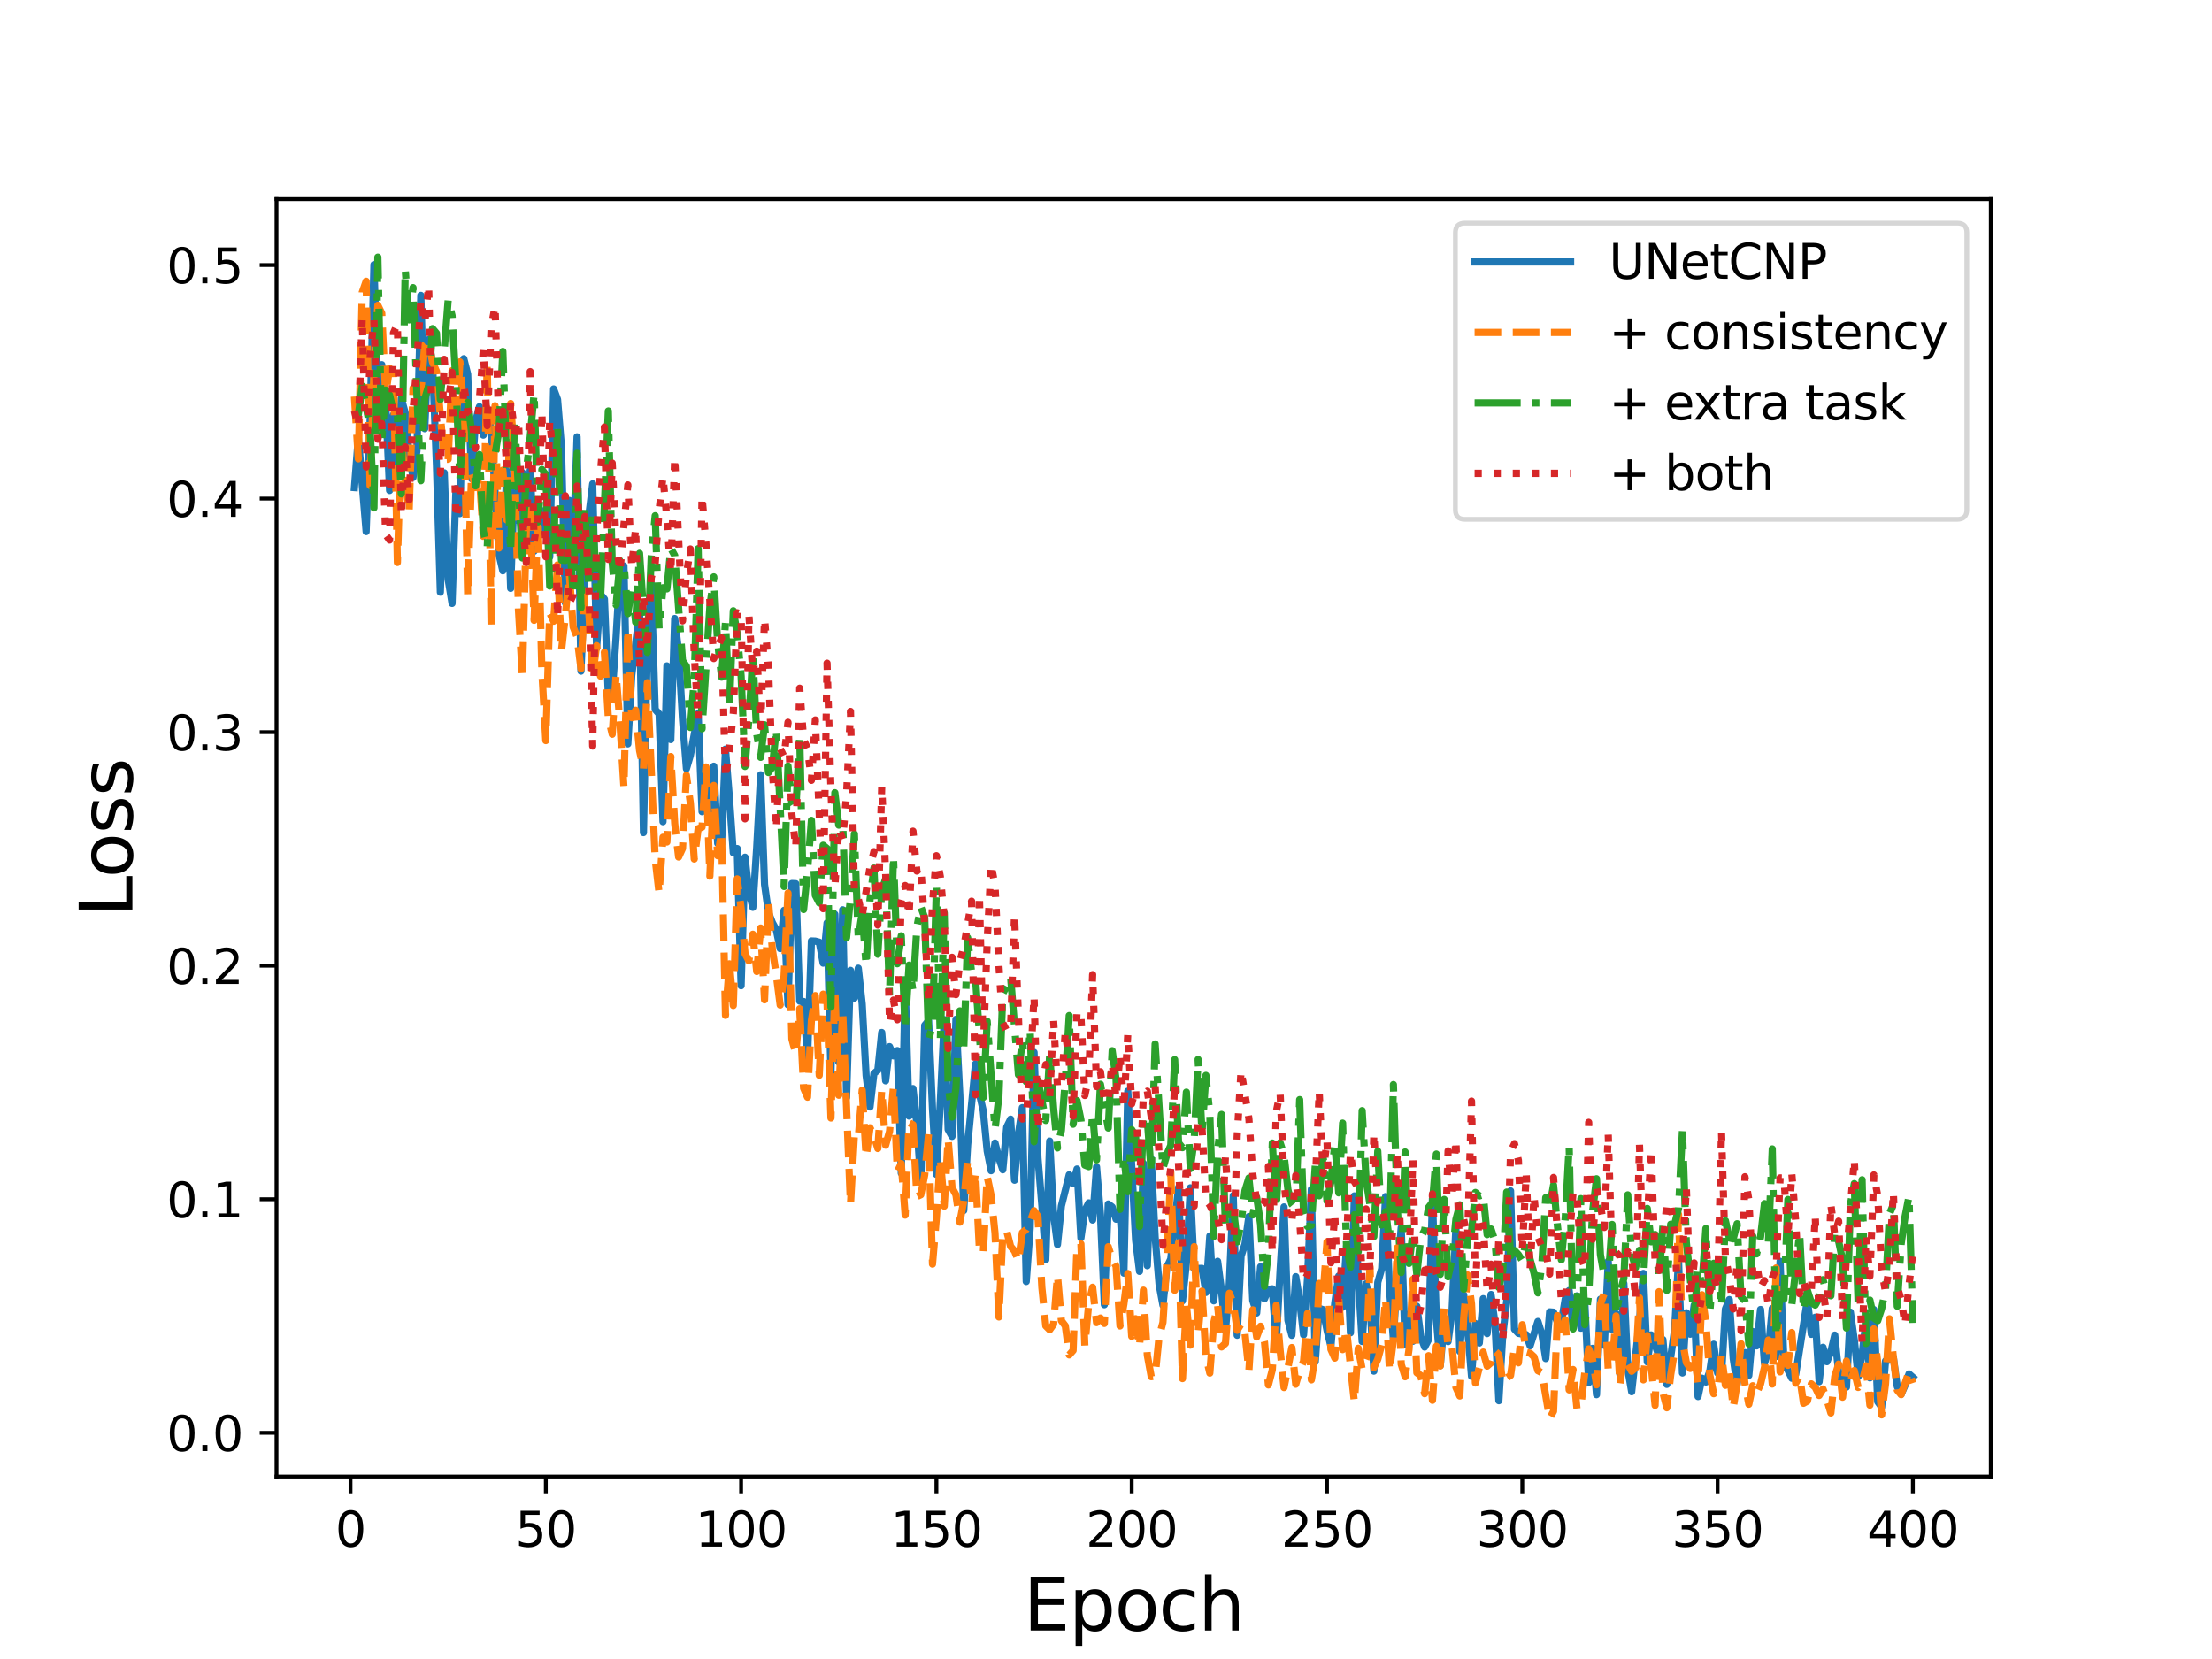 <?xml version="1.0" encoding="utf-8" standalone="no"?>
<!DOCTYPE svg PUBLIC "-//W3C//DTD SVG 1.1//EN"
  "http://www.w3.org/Graphics/SVG/1.1/DTD/svg11.dtd">
<svg height="345.6pt" version="1.1" viewBox="0 0 460.8 345.6" width="460.8pt" xmlns="http://www.w3.org/2000/svg" xmlns:xlink="http://www.w3.org/1999/xlink">
 <defs>
  <style type="text/css">*{stroke-linecap:butt;stroke-linejoin:round;}</style>
 </defs>
 <g id="figure_1">
  <g id="patch_1">
   <path d="M 0 345.6 
L 460.8 345.6 
L 460.8 0 
L 0 0 
z
" style="fill:#ffffff;"/>
  </g>
  <g id="axes_1">
   <g id="patch_2">
    <path d="M 57.6 307.584 
L 414.72 307.584 
L 414.72 41.472 
L 57.6 41.472 
z
" style="fill:#ffffff;"/>
   </g>
   <g id="matplotlib.axis_1">
    <g id="xtick_1">
     <g id="line2d_1">
      <defs>
       <path d="M 0 0 
L 0 3.5 
" id="mb113132a9d" style="stroke:#000000;stroke-width:0.8;"/>
      </defs>
      <g>
       <use style="stroke:#000000;stroke-width:0.8;" x="73.019" xlink:href="#mb113132a9d" y="307.584"/>
      </g>
     </g>
     <g id="text_1">
      <!-- 0 -->
      <g transform="translate(69.838 322.182)scale(0.1 -0.1)">
       <defs>
        <path d="M 2034 4250 
Q 1547 4250 1301 3770 
Q 1056 3291 1056 2328 
Q 1056 1369 1301 889 
Q 1547 409 2034 409 
Q 2525 409 2770 889 
Q 3016 1369 3016 2328 
Q 3016 3291 2770 3770 
Q 2525 4250 2034 4250 
z
M 2034 4750 
Q 2819 4750 3233 4129 
Q 3647 3509 3647 2328 
Q 3647 1150 3233 529 
Q 2819 -91 2034 -91 
Q 1250 -91 836 529 
Q 422 1150 422 2328 
Q 422 3509 836 4129 
Q 1250 4750 2034 4750 
z
" id="DejaVuSans-30" transform="scale(0.016)"/>
       </defs>
       <use xlink:href="#DejaVuSans-30"/>
      </g>
     </g>
    </g>
    <g id="xtick_2">
     <g id="line2d_2">
      <g>
       <use style="stroke:#000000;stroke-width:0.8;" x="113.703" xlink:href="#mb113132a9d" y="307.584"/>
      </g>
     </g>
     <g id="text_2">
      <!-- 50 -->
      <g transform="translate(107.34 322.182)scale(0.1 -0.1)">
       <defs>
        <path d="M 691 4666 
L 3169 4666 
L 3169 4134 
L 1269 4134 
L 1269 2991 
Q 1406 3038 1543 3061 
Q 1681 3084 1819 3084 
Q 2600 3084 3056 2656 
Q 3513 2228 3513 1497 
Q 3513 744 3044 326 
Q 2575 -91 1722 -91 
Q 1428 -91 1123 -41 
Q 819 9 494 109 
L 494 744 
Q 775 591 1075 516 
Q 1375 441 1709 441 
Q 2250 441 2565 725 
Q 2881 1009 2881 1497 
Q 2881 1984 2565 2268 
Q 2250 2553 1709 2553 
Q 1456 2553 1204 2497 
Q 953 2441 691 2322 
L 691 4666 
z
" id="DejaVuSans-35" transform="scale(0.016)"/>
       </defs>
       <use xlink:href="#DejaVuSans-35"/>
       <use x="63.623" xlink:href="#DejaVuSans-30"/>
      </g>
     </g>
    </g>
    <g id="xtick_3">
     <g id="line2d_3">
      <g>
       <use style="stroke:#000000;stroke-width:0.8;" x="154.386" xlink:href="#mb113132a9d" y="307.584"/>
      </g>
     </g>
     <g id="text_3">
      <!-- 100 -->
      <g transform="translate(144.842 322.182)scale(0.1 -0.1)">
       <defs>
        <path d="M 794 531 
L 1825 531 
L 1825 4091 
L 703 3866 
L 703 4441 
L 1819 4666 
L 2450 4666 
L 2450 531 
L 3481 531 
L 3481 0 
L 794 0 
L 794 531 
z
" id="DejaVuSans-31" transform="scale(0.016)"/>
       </defs>
       <use xlink:href="#DejaVuSans-31"/>
       <use x="63.623" xlink:href="#DejaVuSans-30"/>
       <use x="127.246" xlink:href="#DejaVuSans-30"/>
      </g>
     </g>
    </g>
    <g id="xtick_4">
     <g id="line2d_4">
      <g>
       <use style="stroke:#000000;stroke-width:0.8;" x="195.07" xlink:href="#mb113132a9d" y="307.584"/>
      </g>
     </g>
     <g id="text_4">
      <!-- 150 -->
      <g transform="translate(185.526 322.182)scale(0.1 -0.1)">
       <use xlink:href="#DejaVuSans-31"/>
       <use x="63.623" xlink:href="#DejaVuSans-35"/>
       <use x="127.246" xlink:href="#DejaVuSans-30"/>
      </g>
     </g>
    </g>
    <g id="xtick_5">
     <g id="line2d_5">
      <g>
       <use style="stroke:#000000;stroke-width:0.8;" x="235.753" xlink:href="#mb113132a9d" y="307.584"/>
      </g>
     </g>
     <g id="text_5">
      <!-- 200 -->
      <g transform="translate(226.209 322.182)scale(0.1 -0.1)">
       <defs>
        <path d="M 1228 531 
L 3431 531 
L 3431 0 
L 469 0 
L 469 531 
Q 828 903 1448 1529 
Q 2069 2156 2228 2338 
Q 2531 2678 2651 2914 
Q 2772 3150 2772 3378 
Q 2772 3750 2511 3984 
Q 2250 4219 1831 4219 
Q 1534 4219 1204 4116 
Q 875 4013 500 3803 
L 500 4441 
Q 881 4594 1212 4672 
Q 1544 4750 1819 4750 
Q 2544 4750 2975 4387 
Q 3406 4025 3406 3419 
Q 3406 3131 3298 2873 
Q 3191 2616 2906 2266 
Q 2828 2175 2409 1742 
Q 1991 1309 1228 531 
z
" id="DejaVuSans-32" transform="scale(0.016)"/>
       </defs>
       <use xlink:href="#DejaVuSans-32"/>
       <use x="63.623" xlink:href="#DejaVuSans-30"/>
       <use x="127.246" xlink:href="#DejaVuSans-30"/>
      </g>
     </g>
    </g>
    <g id="xtick_6">
     <g id="line2d_6">
      <g>
       <use style="stroke:#000000;stroke-width:0.8;" x="276.437" xlink:href="#mb113132a9d" y="307.584"/>
      </g>
     </g>
     <g id="text_6">
      <!-- 250 -->
      <g transform="translate(266.893 322.182)scale(0.1 -0.1)">
       <use xlink:href="#DejaVuSans-32"/>
       <use x="63.623" xlink:href="#DejaVuSans-35"/>
       <use x="127.246" xlink:href="#DejaVuSans-30"/>
      </g>
     </g>
    </g>
    <g id="xtick_7">
     <g id="line2d_7">
      <g>
       <use style="stroke:#000000;stroke-width:0.8;" x="317.12" xlink:href="#mb113132a9d" y="307.584"/>
      </g>
     </g>
     <g id="text_7">
      <!-- 300 -->
      <g transform="translate(307.576 322.182)scale(0.1 -0.1)">
       <defs>
        <path d="M 2597 2516 
Q 3050 2419 3304 2112 
Q 3559 1806 3559 1356 
Q 3559 666 3084 287 
Q 2609 -91 1734 -91 
Q 1441 -91 1130 -33 
Q 819 25 488 141 
L 488 750 
Q 750 597 1062 519 
Q 1375 441 1716 441 
Q 2309 441 2620 675 
Q 2931 909 2931 1356 
Q 2931 1769 2642 2001 
Q 2353 2234 1838 2234 
L 1294 2234 
L 1294 2753 
L 1863 2753 
Q 2328 2753 2575 2939 
Q 2822 3125 2822 3475 
Q 2822 3834 2567 4026 
Q 2313 4219 1838 4219 
Q 1578 4219 1281 4162 
Q 984 4106 628 3988 
L 628 4550 
Q 988 4650 1302 4700 
Q 1616 4750 1894 4750 
Q 2613 4750 3031 4423 
Q 3450 4097 3450 3541 
Q 3450 3153 3228 2886 
Q 3006 2619 2597 2516 
z
" id="DejaVuSans-33" transform="scale(0.016)"/>
       </defs>
       <use xlink:href="#DejaVuSans-33"/>
       <use x="63.623" xlink:href="#DejaVuSans-30"/>
       <use x="127.246" xlink:href="#DejaVuSans-30"/>
      </g>
     </g>
    </g>
    <g id="xtick_8">
     <g id="line2d_8">
      <g>
       <use style="stroke:#000000;stroke-width:0.8;" x="357.804" xlink:href="#mb113132a9d" y="307.584"/>
      </g>
     </g>
     <g id="text_8">
      <!-- 350 -->
      <g transform="translate(348.26 322.182)scale(0.1 -0.1)">
       <use xlink:href="#DejaVuSans-33"/>
       <use x="63.623" xlink:href="#DejaVuSans-35"/>
       <use x="127.246" xlink:href="#DejaVuSans-30"/>
      </g>
     </g>
    </g>
    <g id="xtick_9">
     <g id="line2d_9">
      <g>
       <use style="stroke:#000000;stroke-width:0.8;" x="398.487" xlink:href="#mb113132a9d" y="307.584"/>
      </g>
     </g>
     <g id="text_9">
      <!-- 400 -->
      <g transform="translate(388.944 322.182)scale(0.1 -0.1)">
       <defs>
        <path d="M 2419 4116 
L 825 1625 
L 2419 1625 
L 2419 4116 
z
M 2253 4666 
L 3047 4666 
L 3047 1625 
L 3713 1625 
L 3713 1100 
L 3047 1100 
L 3047 0 
L 2419 0 
L 2419 1100 
L 313 1100 
L 313 1709 
L 2253 4666 
z
" id="DejaVuSans-34" transform="scale(0.016)"/>
       </defs>
       <use xlink:href="#DejaVuSans-34"/>
       <use x="63.623" xlink:href="#DejaVuSans-30"/>
       <use x="127.246" xlink:href="#DejaVuSans-30"/>
      </g>
     </g>
    </g>
    <g id="text_10">
     <!-- Epoch -->
     <g transform="translate(213.194 339.66)scale(0.15 -0.15)">
      <defs>
       <path d="M 628 4666 
L 3578 4666 
L 3578 4134 
L 1259 4134 
L 1259 2753 
L 3481 2753 
L 3481 2222 
L 1259 2222 
L 1259 531 
L 3634 531 
L 3634 0 
L 628 0 
L 628 4666 
z
" id="DejaVuSans-45" transform="scale(0.016)"/>
       <path d="M 1159 525 
L 1159 -1331 
L 581 -1331 
L 581 3500 
L 1159 3500 
L 1159 2969 
Q 1341 3281 1617 3432 
Q 1894 3584 2278 3584 
Q 2916 3584 3314 3078 
Q 3713 2572 3713 1747 
Q 3713 922 3314 415 
Q 2916 -91 2278 -91 
Q 1894 -91 1617 61 
Q 1341 213 1159 525 
z
M 3116 1747 
Q 3116 2381 2855 2742 
Q 2594 3103 2138 3103 
Q 1681 3103 1420 2742 
Q 1159 2381 1159 1747 
Q 1159 1113 1420 752 
Q 1681 391 2138 391 
Q 2594 391 2855 752 
Q 3116 1113 3116 1747 
z
" id="DejaVuSans-70" transform="scale(0.016)"/>
       <path d="M 1959 3097 
Q 1497 3097 1228 2736 
Q 959 2375 959 1747 
Q 959 1119 1226 758 
Q 1494 397 1959 397 
Q 2419 397 2687 759 
Q 2956 1122 2956 1747 
Q 2956 2369 2687 2733 
Q 2419 3097 1959 3097 
z
M 1959 3584 
Q 2709 3584 3137 3096 
Q 3566 2609 3566 1747 
Q 3566 888 3137 398 
Q 2709 -91 1959 -91 
Q 1206 -91 779 398 
Q 353 888 353 1747 
Q 353 2609 779 3096 
Q 1206 3584 1959 3584 
z
" id="DejaVuSans-6f" transform="scale(0.016)"/>
       <path d="M 3122 3366 
L 3122 2828 
Q 2878 2963 2633 3030 
Q 2388 3097 2138 3097 
Q 1578 3097 1268 2742 
Q 959 2388 959 1747 
Q 959 1106 1268 751 
Q 1578 397 2138 397 
Q 2388 397 2633 464 
Q 2878 531 3122 666 
L 3122 134 
Q 2881 22 2623 -34 
Q 2366 -91 2075 -91 
Q 1284 -91 818 406 
Q 353 903 353 1747 
Q 353 2603 823 3093 
Q 1294 3584 2113 3584 
Q 2378 3584 2631 3529 
Q 2884 3475 3122 3366 
z
" id="DejaVuSans-63" transform="scale(0.016)"/>
       <path d="M 3513 2113 
L 3513 0 
L 2938 0 
L 2938 2094 
Q 2938 2591 2744 2837 
Q 2550 3084 2163 3084 
Q 1697 3084 1428 2787 
Q 1159 2491 1159 1978 
L 1159 0 
L 581 0 
L 581 4863 
L 1159 4863 
L 1159 2956 
Q 1366 3272 1645 3428 
Q 1925 3584 2291 3584 
Q 2894 3584 3203 3211 
Q 3513 2838 3513 2113 
z
" id="DejaVuSans-68" transform="scale(0.016)"/>
      </defs>
      <use xlink:href="#DejaVuSans-45"/>
      <use x="63.184" xlink:href="#DejaVuSans-70"/>
      <use x="126.66" xlink:href="#DejaVuSans-6f"/>
      <use x="187.842" xlink:href="#DejaVuSans-63"/>
      <use x="242.822" xlink:href="#DejaVuSans-68"/>
     </g>
    </g>
   </g>
   <g id="matplotlib.axis_2">
    <g id="ytick_1">
     <g id="line2d_10">
      <defs>
       <path d="M 0 0 
L -3.5 0 
" id="me3aaa5d774" style="stroke:#000000;stroke-width:0.8;"/>
      </defs>
      <g>
       <use style="stroke:#000000;stroke-width:0.8;" x="57.6" xlink:href="#me3aaa5d774" y="298.48"/>
      </g>
     </g>
     <g id="text_11">
      <!-- 0.0 -->
      <g transform="translate(34.697 302.279)scale(0.1 -0.1)">
       <defs>
        <path d="M 684 794 
L 1344 794 
L 1344 0 
L 684 0 
L 684 794 
z
" id="DejaVuSans-2e" transform="scale(0.016)"/>
       </defs>
       <use xlink:href="#DejaVuSans-30"/>
       <use x="63.623" xlink:href="#DejaVuSans-2e"/>
       <use x="95.41" xlink:href="#DejaVuSans-30"/>
      </g>
     </g>
    </g>
    <g id="ytick_2">
     <g id="line2d_11">
      <g>
       <use style="stroke:#000000;stroke-width:0.8;" x="57.6" xlink:href="#me3aaa5d774" y="249.827"/>
      </g>
     </g>
     <g id="text_12">
      <!-- 0.1 -->
      <g transform="translate(34.697 253.626)scale(0.1 -0.1)">
       <use xlink:href="#DejaVuSans-30"/>
       <use x="63.623" xlink:href="#DejaVuSans-2e"/>
       <use x="95.41" xlink:href="#DejaVuSans-31"/>
      </g>
     </g>
    </g>
    <g id="ytick_3">
     <g id="line2d_12">
      <g>
       <use style="stroke:#000000;stroke-width:0.8;" x="57.6" xlink:href="#me3aaa5d774" y="201.174"/>
      </g>
     </g>
     <g id="text_13">
      <!-- 0.2 -->
      <g transform="translate(34.697 204.973)scale(0.1 -0.1)">
       <use xlink:href="#DejaVuSans-30"/>
       <use x="63.623" xlink:href="#DejaVuSans-2e"/>
       <use x="95.41" xlink:href="#DejaVuSans-32"/>
      </g>
     </g>
    </g>
    <g id="ytick_4">
     <g id="line2d_13">
      <g>
       <use style="stroke:#000000;stroke-width:0.8;" x="57.6" xlink:href="#me3aaa5d774" y="152.522"/>
      </g>
     </g>
     <g id="text_14">
      <!-- 0.3 -->
      <g transform="translate(34.697 156.321)scale(0.1 -0.1)">
       <use xlink:href="#DejaVuSans-30"/>
       <use x="63.623" xlink:href="#DejaVuSans-2e"/>
       <use x="95.41" xlink:href="#DejaVuSans-33"/>
      </g>
     </g>
    </g>
    <g id="ytick_5">
     <g id="line2d_14">
      <g>
       <use style="stroke:#000000;stroke-width:0.8;" x="57.6" xlink:href="#me3aaa5d774" y="103.869"/>
      </g>
     </g>
     <g id="text_15">
      <!-- 0.4 -->
      <g transform="translate(34.697 107.668)scale(0.1 -0.1)">
       <use xlink:href="#DejaVuSans-30"/>
       <use x="63.623" xlink:href="#DejaVuSans-2e"/>
       <use x="95.41" xlink:href="#DejaVuSans-34"/>
      </g>
     </g>
    </g>
    <g id="ytick_6">
     <g id="line2d_15">
      <g>
       <use style="stroke:#000000;stroke-width:0.8;" x="57.6" xlink:href="#me3aaa5d774" y="55.216"/>
      </g>
     </g>
     <g id="text_16">
      <!-- 0.5 -->
      <g transform="translate(34.697 59.015)scale(0.1 -0.1)">
       <use xlink:href="#DejaVuSans-30"/>
       <use x="63.623" xlink:href="#DejaVuSans-2e"/>
       <use x="95.41" xlink:href="#DejaVuSans-35"/>
      </g>
     </g>
    </g>
    <g id="text_17">
     <!-- Loss -->
     <g transform="translate(27.577 190.979)rotate(-90)scale(0.15 -0.15)">
      <defs>
       <path d="M 628 4666 
L 1259 4666 
L 1259 531 
L 3531 531 
L 3531 0 
L 628 0 
L 628 4666 
z
" id="DejaVuSans-4c" transform="scale(0.016)"/>
       <path d="M 2834 3397 
L 2834 2853 
Q 2591 2978 2328 3040 
Q 2066 3103 1784 3103 
Q 1356 3103 1142 2972 
Q 928 2841 928 2578 
Q 928 2378 1081 2264 
Q 1234 2150 1697 2047 
L 1894 2003 
Q 2506 1872 2764 1633 
Q 3022 1394 3022 966 
Q 3022 478 2636 193 
Q 2250 -91 1575 -91 
Q 1294 -91 989 -36 
Q 684 19 347 128 
L 347 722 
Q 666 556 975 473 
Q 1284 391 1588 391 
Q 1994 391 2212 530 
Q 2431 669 2431 922 
Q 2431 1156 2273 1281 
Q 2116 1406 1581 1522 
L 1381 1569 
Q 847 1681 609 1914 
Q 372 2147 372 2553 
Q 372 3047 722 3315 
Q 1072 3584 1716 3584 
Q 2034 3584 2315 3537 
Q 2597 3491 2834 3397 
z
" id="DejaVuSans-73" transform="scale(0.016)"/>
      </defs>
      <use xlink:href="#DejaVuSans-4c"/>
      <use x="53.963" xlink:href="#DejaVuSans-6f"/>
      <use x="115.145" xlink:href="#DejaVuSans-73"/>
      <use x="167.244" xlink:href="#DejaVuSans-73"/>
     </g>
    </g>
   </g>
   <g id="line2d_16">
    <path clip-path="url(#pb46c9ab522)" d="M 73.833 101.573 
L 74.646 91.185 
L 76.274 110.743 
L 77.087 88.059 
L 77.901 55.139 
L 78.715 81.851 
L 79.528 75.972 
L 80.342 83.802 
L 81.156 102.178 
L 81.969 86.393 
L 82.783 97.748 
L 83.597 82.983 
L 84.41 86.012 
L 85.224 94.774 
L 86.038 99.469 
L 86.851 93.934 
L 87.665 61.533 
L 88.479 89.302 
L 89.292 70.727 
L 90.106 75.554 
L 90.92 96.893 
L 91.733 123.363 
L 92.547 98.503 
L 93.361 120.732 
L 94.174 125.699 
L 94.988 101.781 
L 95.802 106.991 
L 96.616 74.719 
L 97.429 77.956 
L 98.243 99.722 
L 99.057 87.814 
L 99.87 84.715 
L 100.684 90.644 
L 101.498 85.867 
L 102.311 89.357 
L 103.939 115.429 
L 104.752 118.91 
L 105.566 98.068 
L 106.38 122.565 
L 107.193 99.307 
L 108.007 108.483 
L 108.821 98.469 
L 109.634 112.22 
L 110.448 97.937 
L 111.262 114.833 
L 112.075 111.484 
L 112.889 109.986 
L 113.703 106.076 
L 114.516 116.026 
L 115.33 81.017 
L 116.144 83.199 
L 116.957 93.077 
L 117.771 125.575 
L 118.585 104.253 
L 119.398 114.822 
L 120.212 91.004 
L 121.026 139.82 
L 121.839 120.105 
L 122.653 107.394 
L 123.467 100.79 
L 124.28 135.025 
L 125.094 123.797 
L 125.908 124.788 
L 126.721 144.692 
L 127.535 144.461 
L 128.349 132.603 
L 129.162 118.738 
L 129.976 117.897 
L 130.79 154.964 
L 131.603 140.722 
L 133.231 127.436 
L 134.044 173.444 
L 134.858 133.771 
L 135.672 121.628 
L 136.485 147.799 
L 137.299 148.727 
L 138.113 171.173 
L 138.926 138.719 
L 139.74 154.068 
L 140.554 128.847 
L 141.367 135.8 
L 142.181 149.908 
L 142.995 160.143 
L 143.808 157.371 
L 145.436 148.649 
L 146.249 169.087 
L 147.063 164.039 
L 147.877 170.713 
L 148.69 159.617 
L 149.504 175.683 
L 150.318 175.768 
L 151.131 156.061 
L 151.945 166.165 
L 152.759 177.661 
L 153.572 176.771 
L 154.386 205.347 
L 155.2 178.579 
L 156.013 185.794 
L 156.827 189.014 
L 157.641 176.47 
L 158.454 161.412 
L 159.268 184.254 
L 160.082 190.075 
L 160.895 192.186 
L 161.709 193.694 
L 162.523 197.604 
L 163.336 189.649 
L 164.15 209.299 
L 164.964 184.054 
L 165.777 184.09 
L 166.591 208.554 
L 167.405 208.634 
L 168.219 220.569 
L 169.032 196.017 
L 169.846 196.049 
L 170.66 196.268 
L 171.473 200.637 
L 172.287 192.265 
L 173.101 223.402 
L 173.914 190.474 
L 174.728 221.253 
L 175.542 189.523 
L 176.355 228.616 
L 177.169 202.142 
L 177.983 207.918 
L 178.796 201.692 
L 179.61 209.144 
L 180.424 224.033 
L 181.237 230.599 
L 182.051 223.626 
L 182.865 222.964 
L 183.678 215.081 
L 184.492 225.158 
L 185.306 218.032 
L 186.119 219.96 
L 186.933 218.857 
L 187.747 244.398 
L 188.56 204.91 
L 189.374 232.498 
L 190.188 226.769 
L 191.001 234.245 
L 191.815 246.342 
L 192.629 213.596 
L 193.442 212.627 
L 194.256 231.031 
L 195.07 244.653 
L 195.883 229.599 
L 196.697 212.403 
L 197.511 235.299 
L 198.324 236.731 
L 199.138 212.341 
L 199.952 228.217 
L 200.765 252.164 
L 201.579 238.492 
L 203.206 221.647 
L 204.02 227.855 
L 204.834 231.438 
L 205.647 239.78 
L 206.461 243.873 
L 207.275 238.105 
L 208.088 241.241 
L 208.902 243.687 
L 209.716 234.797 
L 210.529 233.137 
L 211.343 245.859 
L 212.157 236.139 
L 212.97 230.741 
L 213.784 266.967 
L 214.598 255.824 
L 215.411 219.221 
L 216.225 241.209 
L 217.039 251.075 
L 217.852 262.441 
L 218.666 237.707 
L 219.48 253.04 
L 220.293 259.26 
L 221.107 251.231 
L 222.734 244.725 
L 223.548 246.61 
L 224.362 243.526 
L 225.175 257.901 
L 225.989 252.157 
L 226.803 250.58 
L 227.616 254.162 
L 228.43 243.079 
L 229.244 252.986 
L 230.057 271.8 
L 230.871 250.824 
L 231.685 251.439 
L 232.498 253.983 
L 233.312 252.312 
L 234.126 265.215 
L 234.939 227.313 
L 236.567 258.367 
L 237.381 264.852 
L 238.194 242.354 
L 239.008 263.674 
L 239.822 241.391 
L 240.635 257.703 
L 241.449 267.493 
L 242.263 271.909 
L 243.076 263.976 
L 243.89 262.274 
L 245.517 247.352 
L 246.331 270.995 
L 247.145 263.178 
L 247.958 247.45 
L 248.772 264.272 
L 250.399 264.23 
L 251.213 269.244 
L 252.027 257.471 
L 252.84 270.987 
L 253.654 262.752 
L 254.468 268.872 
L 255.281 277.305 
L 256.095 267.245 
L 256.909 249.05 
L 257.722 278.162 
L 258.536 261.683 
L 259.35 259.178 
L 260.163 253.436 
L 260.977 270.924 
L 261.791 273.519 
L 262.604 263.883 
L 263.418 270.564 
L 264.232 268.616 
L 265.045 268.489 
L 265.859 279.93 
L 266.673 264.543 
L 267.486 251.428 
L 268.3 275.042 
L 269.114 278.18 
L 269.927 265.953 
L 270.741 270.926 
L 271.555 278.062 
L 272.368 266.553 
L 273.182 247.743 
L 273.996 283.679 
L 274.809 272.571 
L 275.623 272.825 
L 276.437 277.112 
L 277.25 280.417 
L 278.064 271.391 
L 278.878 265.823 
L 279.691 272.315 
L 280.505 259.583 
L 281.319 277.642 
L 282.132 249.132 
L 282.946 266.171 
L 283.76 279.462 
L 284.573 267.439 
L 285.387 271.21 
L 286.201 285.633 
L 287.014 267.153 
L 287.828 264.284 
L 288.642 249.27 
L 289.455 268.538 
L 290.269 279.074 
L 291.083 265.293 
L 291.896 255.726 
L 292.71 280.058 
L 293.524 273.806 
L 294.337 279.413 
L 295.151 272.113 
L 295.965 278.409 
L 296.778 280.618 
L 297.592 279.078 
L 298.406 249.613 
L 299.219 274.786 
L 300.033 284.487 
L 300.847 275.416 
L 301.66 279.481 
L 302.474 273.382 
L 303.288 255.705 
L 304.101 281.519 
L 304.915 269.725 
L 305.729 276.964 
L 306.543 286.711 
L 307.356 275.709 
L 308.17 279.773 
L 308.984 270.537 
L 309.797 277.813 
L 310.611 269.67 
L 311.425 275.608 
L 312.238 291.789 
L 313.052 278.07 
L 313.866 271.162 
L 314.679 248.084 
L 315.493 276.895 
L 316.307 277.765 
L 317.934 278.032 
L 318.748 280.356 
L 320.375 275.288 
L 321.189 277.909 
L 322.002 283.016 
L 322.816 273.282 
L 323.63 273.348 
L 324.443 275.48 
L 325.257 275.451 
L 326.071 270.564 
L 326.884 268.84 
L 327.698 276.61 
L 328.512 269.951 
L 329.325 276.685 
L 330.139 271.314 
L 330.953 288.039 
L 331.766 280.887 
L 332.58 290.535 
L 333.394 270.656 
L 334.207 280.264 
L 335.021 262.768 
L 335.835 276.958 
L 336.648 273.642 
L 337.462 286.371 
L 338.276 267.386 
L 339.089 285.193 
L 339.903 289.921 
L 341.53 275.099 
L 342.344 265.285 
L 343.158 283.708 
L 343.971 278.091 
L 344.785 280.102 
L 345.599 282.618 
L 346.412 279.063 
L 347.226 288.397 
L 348.853 276.961 
L 349.667 262.445 
L 350.481 286.015 
L 351.294 273.471 
L 352.108 277.936 
L 352.922 271.896 
L 353.735 290.93 
L 354.549 287.099 
L 355.363 287.9 
L 356.176 285.666 
L 356.99 280.03 
L 357.804 286.018 
L 358.617 286.433 
L 359.431 272.688 
L 360.245 270.731 
L 361.058 282.985 
L 361.872 288.454 
L 362.686 282.246 
L 363.499 281.766 
L 364.313 286.53 
L 365.127 277.377 
L 365.94 280.367 
L 366.754 272.784 
L 367.568 284.001 
L 368.381 281.359 
L 369.195 272.594 
L 370.009 282.578 
L 370.822 262.751 
L 371.636 284.182 
L 372.45 285.44 
L 373.263 287.113 
L 374.077 286.326 
L 376.518 270.746 
L 377.332 277.968 
L 378.146 274.405 
L 378.959 287.844 
L 379.773 280.664 
L 380.587 283.66 
L 381.4 281.584 
L 382.214 278.126 
L 383.028 285.966 
L 383.841 288.067 
L 384.655 288.966 
L 385.469 273.341 
L 386.282 279.094 
L 387.096 286.77 
L 387.91 282.258 
L 388.723 275.048 
L 389.537 287.035 
L 390.351 272.809 
L 391.164 292 
L 391.978 293.121 
L 392.792 283.515 
L 393.605 283.317 
L 394.419 282.749 
L 395.233 288.845 
L 396.046 290.441 
L 396.86 288.582 
L 397.674 286.211 
L 398.487 286.912 
L 398.487 286.912 
" style="fill:none;stroke:#1f77b4;stroke-linecap:square;stroke-width:1.5;"/>
   </g>
   <g id="line2d_17">
    <path clip-path="url(#pb46c9ab522)" d="M 73.833 82.601 
L 74.646 95.591 
L 75.46 60.915 
L 76.274 58.584 
L 77.087 101.138 
L 77.901 77.425 
L 78.715 63.601 
L 79.528 65.261 
L 80.342 82.098 
L 81.156 76.728 
L 81.969 77.538 
L 82.783 117.174 
L 83.597 90.621 
L 84.41 100.105 
L 85.224 106.678 
L 86.038 80.859 
L 86.851 81.474 
L 87.665 81.808 
L 88.479 71.83 
L 89.292 71.167 
L 90.106 75.436 
L 90.92 77.323 
L 92.547 95.703 
L 93.361 95.674 
L 94.174 77.218 
L 94.988 89.159 
L 95.802 75.383 
L 96.616 85.309 
L 97.429 124.128 
L 98.243 98.52 
L 99.057 101.566 
L 99.87 99.193 
L 100.684 111.731 
L 101.498 75.437 
L 102.311 130.335 
L 103.125 84.521 
L 103.939 114.166 
L 104.752 97.937 
L 105.566 108.306 
L 106.38 84.056 
L 107.193 95.74 
L 108.007 127.071 
L 108.821 140.962 
L 109.634 110.493 
L 110.448 106.303 
L 111.262 129.225 
L 112.075 107.689 
L 112.889 140.021 
L 113.703 154.278 
L 114.516 127.684 
L 115.33 129.409 
L 116.144 117.676 
L 116.957 135.638 
L 117.771 128.277 
L 118.585 119.261 
L 119.398 130.607 
L 120.212 132.683 
L 121.026 139.314 
L 121.839 123.329 
L 122.653 127.527 
L 123.467 140.761 
L 124.28 134.498 
L 125.094 140.851 
L 125.908 135.871 
L 126.721 149.456 
L 127.535 152.962 
L 128.349 140.475 
L 129.162 150.957 
L 129.976 163.985 
L 130.79 131.022 
L 131.603 149.513 
L 132.417 147.952 
L 133.231 156.351 
L 134.044 160.224 
L 134.858 142.227 
L 136.485 178.936 
L 137.299 186.07 
L 138.113 174.412 
L 138.926 175.407 
L 139.74 157.601 
L 140.554 171.555 
L 141.367 178.536 
L 142.181 176.75 
L 142.995 161.505 
L 143.808 167.262 
L 144.622 178.956 
L 145.436 172.621 
L 146.249 172.309 
L 147.063 159.78 
L 147.877 182.522 
L 148.69 163.627 
L 149.504 178.266 
L 150.318 173.457 
L 151.131 211.519 
L 151.945 200.784 
L 152.759 209.463 
L 153.572 183.088 
L 154.386 189.172 
L 155.2 198.669 
L 156.013 200.172 
L 156.827 194.614 
L 157.641 202.375 
L 158.454 193.32 
L 159.268 208.284 
L 160.082 187.677 
L 160.895 197.809 
L 161.709 203.059 
L 162.523 209.368 
L 163.336 203.27 
L 164.15 186.037 
L 164.964 216.427 
L 165.777 219.555 
L 166.591 210.147 
L 167.405 226.686 
L 168.219 228.57 
L 169.032 212.545 
L 169.846 207.405 
L 170.66 224.011 
L 171.473 207.102 
L 172.287 208.879 
L 173.101 232.904 
L 173.914 206.239 
L 174.728 228.158 
L 175.542 210.568 
L 177.169 250.913 
L 177.983 236.441 
L 178.796 236.904 
L 179.61 227.106 
L 180.424 240.991 
L 181.237 234.94 
L 182.051 236.595 
L 182.865 239.254 
L 183.678 227.044 
L 184.492 238.568 
L 185.306 235.685 
L 186.119 226.458 
L 186.933 244.082 
L 187.747 242.379 
L 188.56 253.129 
L 189.374 233.867 
L 190.188 234.302 
L 191.001 249.268 
L 191.815 248.897 
L 192.629 244.776 
L 193.442 236.221 
L 194.256 263.339 
L 195.07 253.645 
L 195.883 241.314 
L 196.697 251.259 
L 197.511 237.287 
L 198.324 247.394 
L 199.138 248.909 
L 199.952 254.6 
L 200.765 250.197 
L 201.579 241.541 
L 202.393 250.766 
L 203.206 244.237 
L 204.02 260.153 
L 204.834 261.112 
L 205.647 245.098 
L 206.461 249.027 
L 207.275 256.862 
L 208.088 274.352 
L 208.902 256.99 
L 209.716 256.442 
L 210.529 259.649 
L 211.343 260.609 
L 212.157 262.664 
L 212.97 256.786 
L 213.784 256.117 
L 214.598 254.561 
L 215.411 252.205 
L 216.225 253.386 
L 217.039 268.229 
L 217.852 276.207 
L 218.666 277.018 
L 219.48 275.868 
L 220.293 265.728 
L 221.107 275.135 
L 221.921 276.194 
L 222.734 282.25 
L 223.548 281.33 
L 224.362 259.46 
L 225.175 259.135 
L 225.989 280.339 
L 226.803 271.553 
L 227.616 268.158 
L 228.43 275.521 
L 229.244 274.571 
L 230.057 275.694 
L 230.871 259.714 
L 231.685 262.254 
L 232.498 263.784 
L 233.312 276.223 
L 234.126 271.68 
L 234.939 265.301 
L 235.753 278.385 
L 236.567 274.717 
L 237.381 280.501 
L 238.194 268.767 
L 239.008 282.33 
L 239.822 286.785 
L 240.635 286.654 
L 241.449 278.505 
L 242.263 275.473 
L 243.076 262.614 
L 243.89 244.209 
L 244.704 268.787 
L 245.517 258.89 
L 246.331 287.186 
L 247.145 271.75 
L 247.958 280.213 
L 248.772 259.693 
L 249.586 277.853 
L 250.399 268.962 
L 251.213 282.557 
L 252.027 286.039 
L 252.84 275.645 
L 253.654 271.929 
L 254.468 280.594 
L 255.281 279.852 
L 256.095 269.413 
L 256.909 271.472 
L 257.722 277.12 
L 258.536 275.843 
L 259.35 277.701 
L 260.163 285.584 
L 260.977 272.861 
L 261.791 278.509 
L 262.604 276.275 
L 263.418 279.592 
L 264.232 288.509 
L 265.045 285.35 
L 265.859 271.92 
L 266.673 281.282 
L 267.486 289.056 
L 269.114 280.712 
L 269.927 288.361 
L 270.741 285.538 
L 271.555 283.584 
L 272.368 273.632 
L 273.182 287.456 
L 273.996 282.509 
L 274.809 267.355 
L 275.623 269.682 
L 276.437 258.686 
L 277.25 281.098 
L 278.064 282.918 
L 278.878 270.405 
L 279.691 281.151 
L 280.505 276.965 
L 282.132 291.994 
L 282.946 280.868 
L 283.76 285.212 
L 284.573 283.098 
L 285.387 263.886 
L 286.201 284.899 
L 287.014 283.169 
L 287.828 280.14 
L 288.642 270.545 
L 289.455 285.578 
L 290.269 279.163 
L 291.083 259.924 
L 291.896 284.184 
L 292.71 286.801 
L 293.524 281.104 
L 294.337 266.51 
L 295.151 285.966 
L 295.965 286.552 
L 296.778 290.336 
L 297.592 282.417 
L 298.406 291.708 
L 299.219 280.457 
L 300.033 284.555 
L 300.847 272.13 
L 301.66 280.54 
L 302.474 280.3 
L 303.288 288.994 
L 304.101 290.814 
L 304.915 274.545 
L 305.729 265.601 
L 306.543 271.61 
L 307.356 288.103 
L 308.984 281.662 
L 309.797 284.586 
L 310.611 283.875 
L 311.425 281.441 
L 312.238 282.207 
L 313.052 287.905 
L 313.866 287.048 
L 314.679 286.522 
L 315.493 280.741 
L 316.307 283.902 
L 317.12 275.958 
L 317.934 281.679 
L 318.748 281.903 
L 319.561 282.645 
L 320.375 285.542 
L 321.189 285.944 
L 322.816 295.488 
L 323.63 293.992 
L 324.443 274.066 
L 325.257 276.87 
L 326.071 274.943 
L 326.884 289.543 
L 327.698 285.301 
L 328.512 293.459 
L 329.325 292.836 
L 330.139 285.962 
L 330.953 280.996 
L 331.766 283.224 
L 332.58 288.49 
L 333.394 271.672 
L 334.207 269.417 
L 335.021 285.282 
L 335.835 284.448 
L 336.648 274.141 
L 337.462 288.418 
L 338.276 282.388 
L 339.089 284.161 
L 339.903 285.66 
L 340.717 284.944 
L 341.53 270.344 
L 342.344 287.452 
L 343.158 278.215 
L 343.971 284.353 
L 344.785 292.76 
L 345.599 269.086 
L 346.412 290.106 
L 347.226 293.263 
L 348.04 286.349 
L 348.853 281.425 
L 349.667 252.982 
L 350.481 279.276 
L 351.294 283.843 
L 352.108 285.075 
L 352.922 281.945 
L 353.735 288.09 
L 354.549 269.715 
L 355.363 275.567 
L 356.176 286.403 
L 356.99 290.337 
L 357.804 289.823 
L 358.617 282.219 
L 359.431 288.594 
L 360.245 285.547 
L 361.058 293.247 
L 361.872 288.272 
L 362.686 279.924 
L 363.499 288.221 
L 364.313 292.528 
L 365.127 288.673 
L 365.94 290.174 
L 366.754 288.33 
L 367.568 284.878 
L 368.381 279.152 
L 369.195 288.328 
L 370.009 264.146 
L 370.822 285.789 
L 371.636 280.879 
L 372.45 284.427 
L 373.263 277.584 
L 374.077 288.146 
L 374.891 286.727 
L 375.704 292.33 
L 376.518 291.864 
L 377.332 288.284 
L 378.146 289.004 
L 378.959 290.702 
L 379.773 289.369 
L 380.587 291.635 
L 381.4 294.349 
L 382.214 286.749 
L 383.028 284.155 
L 383.841 291.071 
L 384.655 283.534 
L 385.469 287.755 
L 386.282 285.51 
L 387.096 289.032 
L 387.91 287.977 
L 388.723 284.519 
L 389.537 292.716 
L 390.351 276.823 
L 391.164 283.828 
L 391.978 294.744 
L 392.792 288.253 
L 393.605 274.73 
L 394.419 282.732 
L 395.233 289.588 
L 396.046 290.534 
L 397.674 285.761 
L 398.487 288.113 
L 398.487 288.113 
" style="fill:none;stroke:#ff7f0e;stroke-dasharray:5.55,2.4;stroke-dashoffset:0;stroke-width:1.5;"/>
   </g>
   <g id="line2d_18">
    <path clip-path="url(#pb46c9ab522)" d="M 73.833 86.126 
L 74.646 86.374 
L 75.46 80.418 
L 77.087 89.065 
L 77.901 105.802 
L 78.715 53.568 
L 79.528 91.723 
L 80.342 81.256 
L 81.156 82.295 
L 81.969 85.806 
L 82.783 86.621 
L 83.597 102.89 
L 84.41 56.176 
L 85.224 66.644 
L 86.038 59.916 
L 86.851 82.338 
L 87.665 100.144 
L 88.479 83.104 
L 89.292 80.36 
L 90.106 68.45 
L 90.92 69.413 
L 91.733 83.232 
L 93.361 62.522 
L 94.174 65.745 
L 94.988 79.997 
L 95.802 100.029 
L 96.616 85.852 
L 97.429 83.822 
L 98.243 89.815 
L 99.057 101.211 
L 99.87 94.694 
L 100.684 110.652 
L 101.498 114.011 
L 102.311 97.087 
L 103.125 94.69 
L 103.939 89.698 
L 104.752 73.211 
L 105.566 96.896 
L 106.38 114.834 
L 107.193 87.317 
L 108.821 116.238 
L 109.634 98.236 
L 110.448 91.031 
L 111.262 81.991 
L 112.075 108.726 
L 112.889 97.797 
L 113.703 98.868 
L 114.516 122.076 
L 115.33 115.405 
L 116.144 88.405 
L 116.957 116.673 
L 117.771 116.746 
L 118.585 111.142 
L 119.398 123.89 
L 120.212 94.415 
L 121.026 126.629 
L 121.839 105.772 
L 122.653 122.342 
L 123.467 107.378 
L 124.28 122.769 
L 125.094 124.974 
L 126.721 85.61 
L 127.535 117.286 
L 128.349 126.018 
L 129.162 116.849 
L 129.976 117.211 
L 130.79 127.836 
L 131.603 122.282 
L 132.417 129.608 
L 133.231 115.259 
L 134.044 127.245 
L 134.858 135.909 
L 135.672 115.755 
L 136.485 107.432 
L 137.299 130.974 
L 138.113 122.432 
L 138.926 122.679 
L 139.74 114.245 
L 140.554 115.707 
L 142.181 137.608 
L 142.995 138.794 
L 143.808 151.553 
L 144.622 141.59 
L 145.436 114.304 
L 146.249 151.836 
L 147.877 126.345 
L 148.69 120.169 
L 149.504 133.927 
L 150.318 141.062 
L 151.131 129.652 
L 151.945 147.147 
L 152.759 127.23 
L 153.572 132.037 
L 154.386 140.791 
L 155.2 159.671 
L 156.013 149.669 
L 156.827 136.573 
L 157.641 152.927 
L 158.454 157.772 
L 159.268 150.983 
L 160.082 160.939 
L 160.895 159.79 
L 161.709 151.954 
L 163.336 184.671 
L 164.15 159.577 
L 164.964 167.45 
L 165.777 168.728 
L 166.591 153.401 
L 167.405 189.471 
L 168.219 181.495 
L 169.032 170.891 
L 169.846 186.516 
L 170.66 188.084 
L 171.473 176.079 
L 172.287 176.748 
L 173.101 209.803 
L 173.914 165.135 
L 174.728 171.885 
L 175.542 171.248 
L 176.355 195.33 
L 177.169 187.065 
L 177.983 173.703 
L 178.796 195.474 
L 179.61 190.128 
L 180.424 201.074 
L 181.237 187.395 
L 182.051 180.838 
L 182.865 198.781 
L 183.678 185.489 
L 184.492 183.05 
L 185.306 207.48 
L 186.119 178.394 
L 186.933 200.765 
L 187.747 194.942 
L 188.56 214.362 
L 189.374 201.053 
L 190.188 206.468 
L 191.001 193.106 
L 191.815 188.906 
L 192.629 191.152 
L 193.442 216.541 
L 194.256 213.664 
L 195.07 184.743 
L 195.883 216.493 
L 196.697 190.179 
L 197.511 225.864 
L 198.324 232.709 
L 199.138 226.633 
L 199.952 210.585 
L 200.765 218.481 
L 201.579 195.344 
L 202.393 202.534 
L 203.206 203.781 
L 204.02 215.275 
L 204.834 228.619 
L 205.647 212.736 
L 207.275 235.264 
L 208.088 228.439 
L 208.902 206.938 
L 209.716 205.443 
L 210.529 203.538 
L 212.157 223.89 
L 212.97 216.674 
L 213.784 225.346 
L 214.598 214.567 
L 215.411 237.856 
L 216.225 225.077 
L 217.852 233.419 
L 218.666 219.774 
L 219.48 230.796 
L 220.293 239.134 
L 221.107 235.489 
L 221.921 225.036 
L 222.734 211.555 
L 223.548 234.201 
L 224.362 229.266 
L 225.175 233.268 
L 225.989 242.713 
L 226.803 243.031 
L 227.616 231.965 
L 228.43 241.628 
L 229.244 225.869 
L 230.871 234.991 
L 231.685 218.88 
L 232.498 224.847 
L 233.312 251.927 
L 234.126 240.992 
L 234.939 248.257 
L 235.753 235.317 
L 236.567 236.628 
L 237.381 255.502 
L 238.194 232.619 
L 239.008 233.402 
L 239.822 244.209 
L 240.635 217.479 
L 242.263 243.424 
L 243.076 240.502 
L 243.89 238.584 
L 244.704 220.734 
L 245.517 238.089 
L 246.331 239.084 
L 247.145 227.515 
L 247.958 243.462 
L 248.772 237.539 
L 249.586 220.705 
L 250.399 235.833 
L 251.213 224.029 
L 252.027 232.1 
L 252.84 257.594 
L 253.654 239.892 
L 254.468 232.153 
L 255.281 255.469 
L 256.095 251.108 
L 256.909 251.438 
L 257.722 258.714 
L 258.536 254.797 
L 259.35 248.019 
L 260.163 245.4 
L 260.977 253.09 
L 261.791 249.434 
L 262.604 254.991 
L 263.418 267.969 
L 264.232 260.83 
L 265.045 238.118 
L 265.859 251.588 
L 266.673 238.044 
L 267.486 240.575 
L 268.3 247.834 
L 269.114 250.864 
L 269.927 251.815 
L 270.741 229.073 
L 271.555 252.687 
L 272.368 255.495 
L 273.182 255.251 
L 273.996 242.764 
L 274.809 249.106 
L 275.623 240.736 
L 276.437 250.215 
L 277.25 246.221 
L 278.064 238.32 
L 278.878 248.495 
L 279.691 233.964 
L 280.505 259.687 
L 281.319 263.997 
L 282.132 253.042 
L 282.946 260.781 
L 283.76 231.353 
L 284.573 245.535 
L 285.387 250.958 
L 286.201 257.599 
L 287.014 239.811 
L 287.828 255.203 
L 288.642 252.396 
L 289.455 258.582 
L 290.269 225.938 
L 291.083 251.621 
L 291.896 265.105 
L 292.71 239.975 
L 293.524 263.196 
L 294.337 256.846 
L 295.151 265.492 
L 295.965 257.806 
L 296.778 256.263 
L 297.592 251.516 
L 298.406 250.481 
L 299.219 240.41 
L 300.033 265.474 
L 300.847 249.862 
L 301.66 265.987 
L 302.474 262.396 
L 303.288 254.025 
L 304.101 250.985 
L 304.915 268.56 
L 305.729 257.993 
L 306.543 256.522 
L 307.356 248.413 
L 308.17 249.137 
L 308.984 248.872 
L 309.797 257.197 
L 310.611 256.031 
L 311.425 258.502 
L 312.238 268.2 
L 313.052 264.771 
L 313.866 248.331 
L 314.679 261.613 
L 315.493 260.5 
L 316.307 261.351 
L 317.12 262.637 
L 317.934 258.508 
L 318.748 262.383 
L 319.561 265.232 
L 320.375 269.328 
L 321.189 263.462 
L 322.002 249.492 
L 322.816 251.363 
L 323.63 246.864 
L 324.443 255.362 
L 325.257 262.445 
L 326.071 253.653 
L 326.884 238.754 
L 327.698 276.844 
L 328.512 272.315 
L 329.325 249.699 
L 330.139 275.962 
L 330.953 269.638 
L 331.766 252.379 
L 332.58 245.557 
L 333.394 261.335 
L 334.207 266.028 
L 335.021 266.394 
L 335.835 255.078 
L 336.648 273.791 
L 337.462 269.47 
L 338.276 266.282 
L 339.089 248.913 
L 339.903 261.251 
L 340.717 264.08 
L 341.53 260.456 
L 342.344 266.828 
L 343.158 251.739 
L 343.971 258.696 
L 344.785 257.159 
L 345.599 266.358 
L 346.412 255.341 
L 347.226 268.813 
L 348.04 255.031 
L 348.853 255.072 
L 349.667 251.755 
L 350.481 235.598 
L 351.294 258.787 
L 352.922 274.029 
L 353.735 264.376 
L 354.549 267.622 
L 355.363 255.92 
L 356.176 273.524 
L 356.99 263.173 
L 357.804 263.552 
L 358.617 272.154 
L 359.431 254.296 
L 360.245 257.896 
L 361.058 258.076 
L 361.872 254.931 
L 362.686 270.101 
L 363.499 270.999 
L 364.313 279.96 
L 365.127 257.5 
L 365.94 261.203 
L 366.754 257.686 
L 367.568 250.734 
L 368.381 258.82 
L 369.195 239.34 
L 370.009 278.262 
L 370.822 269.677 
L 371.636 270.638 
L 372.45 249.869 
L 373.263 271.931 
L 374.891 256.876 
L 375.704 272.971 
L 376.518 268.804 
L 377.332 271.345 
L 378.146 271.878 
L 378.959 270.427 
L 379.773 266.586 
L 380.587 269.65 
L 381.4 269.936 
L 382.214 256.731 
L 383.028 258.638 
L 383.841 262.489 
L 384.655 276.658 
L 385.469 250.928 
L 386.282 246.571 
L 387.096 272.021 
L 387.91 245.766 
L 388.723 279.883 
L 389.537 270.839 
L 390.351 274.553 
L 391.164 275.13 
L 391.978 272.615 
L 392.792 268.576 
L 393.605 252.873 
L 394.419 250.982 
L 395.233 272.106 
L 396.046 259.1 
L 396.86 253.437 
L 397.674 249.261 
L 398.487 275.588 
L 398.487 275.588 
" style="fill:none;stroke:#2ca02c;stroke-dasharray:9.6,2.4,1.5,2.4;stroke-dashoffset:0;stroke-width:1.5;"/>
   </g>
   <g id="line2d_19">
    <path clip-path="url(#pb46c9ab522)" d="M 73.833 85.583 
L 74.646 88.771 
L 75.46 66.304 
L 76.274 97.294 
L 77.087 74.571 
L 77.901 66.696 
L 78.715 91.497 
L 79.528 88.24 
L 80.342 111.38 
L 81.156 112.504 
L 81.969 69.348 
L 82.783 67.498 
L 83.597 107.378 
L 84.41 93.092 
L 85.224 104.144 
L 86.038 85.741 
L 86.851 75.526 
L 87.665 62.5 
L 88.479 67.293 
L 89.292 59.489 
L 90.106 91.986 
L 90.92 87.053 
L 91.733 98.6 
L 92.547 74.849 
L 93.361 84.142 
L 94.174 77.565 
L 94.988 107.949 
L 95.802 103.536 
L 96.616 80.09 
L 97.429 85.684 
L 98.243 86.644 
L 99.057 93.413 
L 100.684 72.882 
L 101.498 88.671 
L 102.311 68.247 
L 103.125 63.821 
L 103.939 89.343 
L 104.752 85.651 
L 105.566 97.422 
L 106.38 83.607 
L 107.193 89.85 
L 108.007 87.676 
L 108.821 108.012 
L 109.634 117.186 
L 110.448 77.411 
L 111.262 112.804 
L 112.075 107.818 
L 112.889 85.883 
L 113.703 115.987 
L 114.516 87.634 
L 115.33 96.05 
L 116.144 128.542 
L 116.957 107.385 
L 117.771 103.281 
L 118.585 125.754 
L 119.398 123.986 
L 120.212 101.251 
L 121.026 114.798 
L 121.839 107.584 
L 122.653 121.332 
L 123.467 155.417 
L 124.28 111.378 
L 125.094 98.262 
L 125.908 88.963 
L 126.721 116.533 
L 127.535 96.468 
L 128.349 113.056 
L 129.162 118.992 
L 129.976 109.34 
L 130.79 101.018 
L 131.603 118.033 
L 132.417 110.016 
L 133.231 139.163 
L 134.044 123.812 
L 134.858 134.849 
L 135.672 120.301 
L 136.485 117.382 
L 137.299 106.267 
L 138.113 99.311 
L 138.926 108.134 
L 139.74 119.326 
L 140.554 95.342 
L 142.181 129.346 
L 142.995 119.68 
L 143.808 114.362 
L 144.622 136.259 
L 145.436 149.87 
L 146.249 103.477 
L 147.063 113.31 
L 148.69 137.19 
L 149.504 134.854 
L 150.318 132.888 
L 151.131 162.032 
L 151.945 156.299 
L 152.759 148.636 
L 153.572 127.651 
L 154.386 127.89 
L 155.2 170.582 
L 156.013 128.191 
L 156.827 140.217 
L 157.641 135.655 
L 158.454 151.354 
L 159.268 128.876 
L 160.082 139.066 
L 160.895 160.447 
L 161.709 172.622 
L 162.523 155.931 
L 163.336 157.659 
L 164.15 150.464 
L 164.964 169.659 
L 165.777 176.52 
L 166.591 143.363 
L 167.405 154.105 
L 168.219 155.889 
L 169.032 162.56 
L 169.846 149.978 
L 171.473 189.298 
L 172.287 138.15 
L 173.101 164.44 
L 173.914 184.752 
L 174.728 172.662 
L 175.542 174.823 
L 176.355 165.512 
L 177.169 148.201 
L 177.983 185.512 
L 178.796 187.268 
L 179.61 190.77 
L 181.237 180.68 
L 182.051 177.413 
L 182.865 192.697 
L 183.678 163.837 
L 184.492 181.724 
L 185.306 213.137 
L 186.119 208.339 
L 186.933 212.434 
L 187.747 187.605 
L 188.56 184.468 
L 189.374 190.635 
L 190.188 173.145 
L 191.001 181.462 
L 191.815 180.698 
L 192.629 192.875 
L 193.442 208.627 
L 194.256 188.252 
L 195.07 178.261 
L 195.883 182.605 
L 196.697 191.183 
L 197.511 218.41 
L 198.324 199.415 
L 199.138 207.209 
L 199.952 200.362 
L 200.765 197.302 
L 202.393 187.727 
L 203.206 228.078 
L 204.02 186.459 
L 204.834 218.976 
L 205.647 196.017 
L 206.461 180.102 
L 207.275 184.457 
L 208.088 201.147 
L 208.902 213.125 
L 209.716 214.752 
L 210.529 213.879 
L 211.343 190.698 
L 212.97 233.122 
L 213.784 232.64 
L 214.598 223.09 
L 215.411 207.548 
L 216.225 235.225 
L 217.039 226.4 
L 217.852 221.764 
L 218.666 228.577 
L 219.48 212.564 
L 220.293 226.476 
L 221.107 226.311 
L 221.921 214.863 
L 222.734 221.214 
L 223.548 232.507 
L 224.362 210.717 
L 225.175 211.598 
L 225.989 228.208 
L 226.803 224.37 
L 227.616 203.029 
L 228.43 226.351 
L 229.244 223.265 
L 230.057 229.38 
L 230.871 229.311 
L 231.685 221.508 
L 232.498 228.726 
L 233.312 219.814 
L 234.126 230.679 
L 234.939 215.429 
L 235.753 229.948 
L 236.567 226.891 
L 237.381 247.002 
L 238.194 228.021 
L 239.008 227.31 
L 239.822 232.7 
L 240.635 226.286 
L 241.449 240.479 
L 242.263 259.408 
L 243.076 249.588 
L 243.89 243.39 
L 244.704 225.728 
L 246.331 259.645 
L 247.145 242.436 
L 247.958 250.942 
L 248.772 251.256 
L 249.586 233.49 
L 250.399 234.883 
L 251.213 250.028 
L 252.027 251.044 
L 252.84 252.814 
L 253.654 253.68 
L 254.468 258.245 
L 255.281 240.746 
L 256.095 253.776 
L 256.909 261.944 
L 257.722 236.742 
L 258.536 223.058 
L 260.163 232.989 
L 260.977 244.521 
L 261.791 250.304 
L 262.604 251.34 
L 263.418 250.531 
L 264.232 242.992 
L 265.045 260.855 
L 265.859 231.662 
L 266.673 227.71 
L 267.486 245.974 
L 268.3 254.139 
L 269.114 254.621 
L 269.927 244.876 
L 270.741 253.999 
L 271.555 266.777 
L 272.368 265.61 
L 273.182 248.129 
L 273.996 246.828 
L 274.809 227.336 
L 275.623 244.433 
L 276.437 237.581 
L 277.25 263.051 
L 278.064 253.077 
L 278.878 273.555 
L 279.691 259.134 
L 280.505 259.137 
L 281.319 240.104 
L 282.132 246.159 
L 282.946 247.493 
L 283.76 266.858 
L 284.573 251.851 
L 285.387 264.624 
L 286.201 236.064 
L 287.014 250.559 
L 287.828 250.744 
L 288.642 255.4 
L 289.455 263.427 
L 290.269 254.925 
L 291.083 240.107 
L 291.896 261.153 
L 292.71 263.312 
L 293.524 261.683 
L 294.337 241.58 
L 295.151 275.544 
L 295.965 272.175 
L 296.778 264.585 
L 297.592 266.197 
L 298.406 248.711 
L 299.219 265.247 
L 300.033 268.164 
L 300.847 265.413 
L 301.66 239.751 
L 302.474 249.399 
L 303.288 237.473 
L 304.101 262.19 
L 304.915 254.036 
L 305.729 257.792 
L 306.543 229.378 
L 307.356 268.442 
L 308.17 251.525 
L 308.984 254.774 
L 309.797 268.975 
L 310.611 263.357 
L 311.425 275.532 
L 312.238 257.962 
L 313.052 279.17 
L 313.866 267.417 
L 314.679 239.943 
L 315.493 238.231 
L 316.307 241.692 
L 317.12 260.554 
L 317.934 244.537 
L 318.748 264.461 
L 319.561 249.186 
L 320.375 257.751 
L 321.189 259.696 
L 322.002 260.457 
L 322.816 265.417 
L 323.63 245.284 
L 324.443 256.796 
L 325.257 270.91 
L 326.071 273.234 
L 326.884 258.735 
L 327.698 248.296 
L 328.512 248.934 
L 329.325 261.748 
L 330.139 264.09 
L 330.953 233.803 
L 331.766 258.158 
L 332.58 247.599 
L 333.394 251.14 
L 334.207 255.704 
L 335.021 236.253 
L 335.835 262.408 
L 336.648 260.874 
L 337.462 261.738 
L 338.276 273.162 
L 339.089 260.745 
L 339.903 261.838 
L 340.717 270.648 
L 341.53 238.403 
L 342.344 262.147 
L 343.158 254.209 
L 343.971 239.514 
L 344.785 262.839 
L 345.599 264.672 
L 346.412 259.256 
L 347.226 250.719 
L 348.04 250.761 
L 348.853 257.224 
L 349.667 273.11 
L 350.481 261.891 
L 351.294 247.408 
L 352.108 269.992 
L 352.922 263.09 
L 353.735 274.923 
L 354.549 269.675 
L 355.363 258.607 
L 356.176 269.081 
L 356.99 266.025 
L 357.804 268.656 
L 358.617 235.638 
L 359.431 262.057 
L 360.245 265.972 
L 361.058 272.689 
L 361.872 263.273 
L 362.686 277.223 
L 363.499 245.135 
L 364.313 249.903 
L 365.127 265.001 
L 365.94 263.479 
L 366.754 268.156 
L 367.568 266.766 
L 368.381 271.846 
L 369.195 266.117 
L 370.009 264.375 
L 370.822 245.379 
L 371.636 245.403 
L 372.45 257.705 
L 373.263 244.428 
L 374.077 254.409 
L 374.891 269.499 
L 375.704 267.059 
L 376.518 269.733 
L 377.332 268.815 
L 378.146 253.25 
L 378.959 274.451 
L 379.773 268.867 
L 380.587 274.326 
L 381.4 250.904 
L 382.214 257.252 
L 383.028 254.386 
L 383.841 274.9 
L 384.655 261.676 
L 386.282 241.553 
L 387.91 279.68 
L 388.723 257.638 
L 389.537 265.856 
L 390.351 244.761 
L 391.164 249.082 
L 391.978 264.397 
L 392.792 269.182 
L 393.605 263.493 
L 394.419 248.376 
L 395.233 268.137 
L 396.046 270.712 
L 396.86 275.955 
L 397.674 267.759 
L 398.487 260.981 
L 398.487 260.981 
" style="fill:none;stroke:#d62728;stroke-dasharray:1.5,2.475;stroke-dashoffset:0;stroke-width:1.5;"/>
   </g>
   <g id="patch_3">
    <path d="M 57.6 307.584 
L 57.6 41.472 
" style="fill:none;stroke:#000000;stroke-linecap:square;stroke-linejoin:miter;stroke-width:0.8;"/>
   </g>
   <g id="patch_4">
    <path d="M 414.72 307.584 
L 414.72 41.472 
" style="fill:none;stroke:#000000;stroke-linecap:square;stroke-linejoin:miter;stroke-width:0.8;"/>
   </g>
   <g id="patch_5">
    <path d="M 57.6 307.584 
L 414.72 307.584 
" style="fill:none;stroke:#000000;stroke-linecap:square;stroke-linejoin:miter;stroke-width:0.8;"/>
   </g>
   <g id="patch_6">
    <path d="M 57.6 41.472 
L 414.72 41.472 
" style="fill:none;stroke:#000000;stroke-linecap:square;stroke-linejoin:miter;stroke-width:0.8;"/>
   </g>
   <g id="legend_1">
    <g id="patch_7">
     <path d="M 305.183 108.184 
L 407.72 108.184 
Q 409.72 108.184 409.72 106.184 
L 409.72 48.472 
Q 409.72 46.472 407.72 46.472 
L 305.183 46.472 
Q 303.183 46.472 303.183 48.472 
L 303.183 106.184 
Q 303.183 108.184 305.183 108.184 
z
" style="fill:#ffffff;opacity:0.8;stroke:#cccccc;stroke-linejoin:miter;"/>
    </g>
    <g id="line2d_20">
     <path d="M 307.183 54.57 
L 327.183 54.57 
" style="fill:none;stroke:#1f77b4;stroke-linecap:square;stroke-width:1.5;"/>
    </g>
    <g id="line2d_21"/>
    <g id="text_18">
     <!-- UNetCNP -->
     <g transform="translate(335.183 58.07)scale(0.1 -0.1)">
      <defs>
       <path d="M 556 4666 
L 1191 4666 
L 1191 1831 
Q 1191 1081 1462 751 
Q 1734 422 2344 422 
Q 2950 422 3222 751 
Q 3494 1081 3494 1831 
L 3494 4666 
L 4128 4666 
L 4128 1753 
Q 4128 841 3676 375 
Q 3225 -91 2344 -91 
Q 1459 -91 1007 375 
Q 556 841 556 1753 
L 556 4666 
z
" id="DejaVuSans-55" transform="scale(0.016)"/>
       <path d="M 628 4666 
L 1478 4666 
L 3547 763 
L 3547 4666 
L 4159 4666 
L 4159 0 
L 3309 0 
L 1241 3903 
L 1241 0 
L 628 0 
L 628 4666 
z
" id="DejaVuSans-4e" transform="scale(0.016)"/>
       <path d="M 3597 1894 
L 3597 1613 
L 953 1613 
Q 991 1019 1311 708 
Q 1631 397 2203 397 
Q 2534 397 2845 478 
Q 3156 559 3463 722 
L 3463 178 
Q 3153 47 2828 -22 
Q 2503 -91 2169 -91 
Q 1331 -91 842 396 
Q 353 884 353 1716 
Q 353 2575 817 3079 
Q 1281 3584 2069 3584 
Q 2775 3584 3186 3129 
Q 3597 2675 3597 1894 
z
M 3022 2063 
Q 3016 2534 2758 2815 
Q 2500 3097 2075 3097 
Q 1594 3097 1305 2825 
Q 1016 2553 972 2059 
L 3022 2063 
z
" id="DejaVuSans-65" transform="scale(0.016)"/>
       <path d="M 1172 4494 
L 1172 3500 
L 2356 3500 
L 2356 3053 
L 1172 3053 
L 1172 1153 
Q 1172 725 1289 603 
Q 1406 481 1766 481 
L 2356 481 
L 2356 0 
L 1766 0 
Q 1100 0 847 248 
Q 594 497 594 1153 
L 594 3053 
L 172 3053 
L 172 3500 
L 594 3500 
L 594 4494 
L 1172 4494 
z
" id="DejaVuSans-74" transform="scale(0.016)"/>
       <path d="M 4122 4306 
L 4122 3641 
Q 3803 3938 3442 4084 
Q 3081 4231 2675 4231 
Q 1875 4231 1450 3742 
Q 1025 3253 1025 2328 
Q 1025 1406 1450 917 
Q 1875 428 2675 428 
Q 3081 428 3442 575 
Q 3803 722 4122 1019 
L 4122 359 
Q 3791 134 3420 21 
Q 3050 -91 2638 -91 
Q 1578 -91 968 557 
Q 359 1206 359 2328 
Q 359 3453 968 4101 
Q 1578 4750 2638 4750 
Q 3056 4750 3426 4639 
Q 3797 4528 4122 4306 
z
" id="DejaVuSans-43" transform="scale(0.016)"/>
       <path d="M 1259 4147 
L 1259 2394 
L 2053 2394 
Q 2494 2394 2734 2622 
Q 2975 2850 2975 3272 
Q 2975 3691 2734 3919 
Q 2494 4147 2053 4147 
L 1259 4147 
z
M 628 4666 
L 2053 4666 
Q 2838 4666 3239 4311 
Q 3641 3956 3641 3272 
Q 3641 2581 3239 2228 
Q 2838 1875 2053 1875 
L 1259 1875 
L 1259 0 
L 628 0 
L 628 4666 
z
" id="DejaVuSans-50" transform="scale(0.016)"/>
      </defs>
      <use xlink:href="#DejaVuSans-55"/>
      <use x="73.193" xlink:href="#DejaVuSans-4e"/>
      <use x="147.998" xlink:href="#DejaVuSans-65"/>
      <use x="209.521" xlink:href="#DejaVuSans-74"/>
      <use x="248.73" xlink:href="#DejaVuSans-43"/>
      <use x="318.555" xlink:href="#DejaVuSans-4e"/>
      <use x="393.359" xlink:href="#DejaVuSans-50"/>
     </g>
    </g>
    <g id="line2d_22">
     <path d="M 307.183 69.249 
L 327.183 69.249 
" style="fill:none;stroke:#ff7f0e;stroke-dasharray:5.55,2.4;stroke-dashoffset:0;stroke-width:1.5;"/>
    </g>
    <g id="line2d_23"/>
    <g id="text_19">
     <!-- + consistency -->
     <g transform="translate(335.183 72.749)scale(0.1 -0.1)">
      <defs>
       <path d="M 2944 4013 
L 2944 2272 
L 4684 2272 
L 4684 1741 
L 2944 1741 
L 2944 0 
L 2419 0 
L 2419 1741 
L 678 1741 
L 678 2272 
L 2419 2272 
L 2419 4013 
L 2944 4013 
z
" id="DejaVuSans-2b" transform="scale(0.016)"/>
       <path id="DejaVuSans-20" transform="scale(0.016)"/>
       <path d="M 3513 2113 
L 3513 0 
L 2938 0 
L 2938 2094 
Q 2938 2591 2744 2837 
Q 2550 3084 2163 3084 
Q 1697 3084 1428 2787 
Q 1159 2491 1159 1978 
L 1159 0 
L 581 0 
L 581 3500 
L 1159 3500 
L 1159 2956 
Q 1366 3272 1645 3428 
Q 1925 3584 2291 3584 
Q 2894 3584 3203 3211 
Q 3513 2838 3513 2113 
z
" id="DejaVuSans-6e" transform="scale(0.016)"/>
       <path d="M 603 3500 
L 1178 3500 
L 1178 0 
L 603 0 
L 603 3500 
z
M 603 4863 
L 1178 4863 
L 1178 4134 
L 603 4134 
L 603 4863 
z
" id="DejaVuSans-69" transform="scale(0.016)"/>
       <path d="M 2059 -325 
Q 1816 -950 1584 -1140 
Q 1353 -1331 966 -1331 
L 506 -1331 
L 506 -850 
L 844 -850 
Q 1081 -850 1212 -737 
Q 1344 -625 1503 -206 
L 1606 56 
L 191 3500 
L 800 3500 
L 1894 763 
L 2988 3500 
L 3597 3500 
L 2059 -325 
z
" id="DejaVuSans-79" transform="scale(0.016)"/>
      </defs>
      <use xlink:href="#DejaVuSans-2b"/>
      <use x="83.789" xlink:href="#DejaVuSans-20"/>
      <use x="115.576" xlink:href="#DejaVuSans-63"/>
      <use x="170.557" xlink:href="#DejaVuSans-6f"/>
      <use x="231.738" xlink:href="#DejaVuSans-6e"/>
      <use x="295.117" xlink:href="#DejaVuSans-73"/>
      <use x="347.217" xlink:href="#DejaVuSans-69"/>
      <use x="375" xlink:href="#DejaVuSans-73"/>
      <use x="427.1" xlink:href="#DejaVuSans-74"/>
      <use x="466.309" xlink:href="#DejaVuSans-65"/>
      <use x="527.832" xlink:href="#DejaVuSans-6e"/>
      <use x="591.211" xlink:href="#DejaVuSans-63"/>
      <use x="646.191" xlink:href="#DejaVuSans-79"/>
     </g>
    </g>
    <g id="line2d_24">
     <path d="M 307.183 83.927 
L 327.183 83.927 
" style="fill:none;stroke:#2ca02c;stroke-dasharray:9.6,2.4,1.5,2.4;stroke-dashoffset:0;stroke-width:1.5;"/>
    </g>
    <g id="line2d_25"/>
    <g id="text_20">
     <!-- + extra task -->
     <g transform="translate(335.183 87.427)scale(0.1 -0.1)">
      <defs>
       <path d="M 3513 3500 
L 2247 1797 
L 3578 0 
L 2900 0 
L 1881 1375 
L 863 0 
L 184 0 
L 1544 1831 
L 300 3500 
L 978 3500 
L 1906 2253 
L 2834 3500 
L 3513 3500 
z
" id="DejaVuSans-78" transform="scale(0.016)"/>
       <path d="M 2631 2963 
Q 2534 3019 2420 3045 
Q 2306 3072 2169 3072 
Q 1681 3072 1420 2755 
Q 1159 2438 1159 1844 
L 1159 0 
L 581 0 
L 581 3500 
L 1159 3500 
L 1159 2956 
Q 1341 3275 1631 3429 
Q 1922 3584 2338 3584 
Q 2397 3584 2469 3576 
Q 2541 3569 2628 3553 
L 2631 2963 
z
" id="DejaVuSans-72" transform="scale(0.016)"/>
       <path d="M 2194 1759 
Q 1497 1759 1228 1600 
Q 959 1441 959 1056 
Q 959 750 1161 570 
Q 1363 391 1709 391 
Q 2188 391 2477 730 
Q 2766 1069 2766 1631 
L 2766 1759 
L 2194 1759 
z
M 3341 1997 
L 3341 0 
L 2766 0 
L 2766 531 
Q 2569 213 2275 61 
Q 1981 -91 1556 -91 
Q 1019 -91 701 211 
Q 384 513 384 1019 
Q 384 1609 779 1909 
Q 1175 2209 1959 2209 
L 2766 2209 
L 2766 2266 
Q 2766 2663 2505 2880 
Q 2244 3097 1772 3097 
Q 1472 3097 1187 3025 
Q 903 2953 641 2809 
L 641 3341 
Q 956 3463 1253 3523 
Q 1550 3584 1831 3584 
Q 2591 3584 2966 3190 
Q 3341 2797 3341 1997 
z
" id="DejaVuSans-61" transform="scale(0.016)"/>
       <path d="M 581 4863 
L 1159 4863 
L 1159 1991 
L 2875 3500 
L 3609 3500 
L 1753 1863 
L 3688 0 
L 2938 0 
L 1159 1709 
L 1159 0 
L 581 0 
L 581 4863 
z
" id="DejaVuSans-6b" transform="scale(0.016)"/>
      </defs>
      <use xlink:href="#DejaVuSans-2b"/>
      <use x="83.789" xlink:href="#DejaVuSans-20"/>
      <use x="115.576" xlink:href="#DejaVuSans-65"/>
      <use x="175.35" xlink:href="#DejaVuSans-78"/>
      <use x="234.529" xlink:href="#DejaVuSans-74"/>
      <use x="273.738" xlink:href="#DejaVuSans-72"/>
      <use x="314.852" xlink:href="#DejaVuSans-61"/>
      <use x="376.131" xlink:href="#DejaVuSans-20"/>
      <use x="407.918" xlink:href="#DejaVuSans-74"/>
      <use x="447.127" xlink:href="#DejaVuSans-61"/>
      <use x="508.406" xlink:href="#DejaVuSans-73"/>
      <use x="560.506" xlink:href="#DejaVuSans-6b"/>
     </g>
    </g>
    <g id="line2d_26">
     <path d="M 307.183 98.605 
L 327.183 98.605 
" style="fill:none;stroke:#d62728;stroke-dasharray:1.5,2.475;stroke-dashoffset:0;stroke-width:1.5;"/>
    </g>
    <g id="line2d_27"/>
    <g id="text_21">
     <!-- + both -->
     <g transform="translate(335.183 102.105)scale(0.1 -0.1)">
      <defs>
       <path d="M 3116 1747 
Q 3116 2381 2855 2742 
Q 2594 3103 2138 3103 
Q 1681 3103 1420 2742 
Q 1159 2381 1159 1747 
Q 1159 1113 1420 752 
Q 1681 391 2138 391 
Q 2594 391 2855 752 
Q 3116 1113 3116 1747 
z
M 1159 2969 
Q 1341 3281 1617 3432 
Q 1894 3584 2278 3584 
Q 2916 3584 3314 3078 
Q 3713 2572 3713 1747 
Q 3713 922 3314 415 
Q 2916 -91 2278 -91 
Q 1894 -91 1617 61 
Q 1341 213 1159 525 
L 1159 0 
L 581 0 
L 581 4863 
L 1159 4863 
L 1159 2969 
z
" id="DejaVuSans-62" transform="scale(0.016)"/>
      </defs>
      <use xlink:href="#DejaVuSans-2b"/>
      <use x="83.789" xlink:href="#DejaVuSans-20"/>
      <use x="115.576" xlink:href="#DejaVuSans-62"/>
      <use x="179.053" xlink:href="#DejaVuSans-6f"/>
      <use x="240.234" xlink:href="#DejaVuSans-74"/>
      <use x="279.443" xlink:href="#DejaVuSans-68"/>
     </g>
    </g>
   </g>
  </g>
 </g>
 <defs>
  <clipPath id="pb46c9ab522">
   <rect height="266.112" width="357.12" x="57.6" y="41.472"/>
  </clipPath>
 </defs>
</svg>
